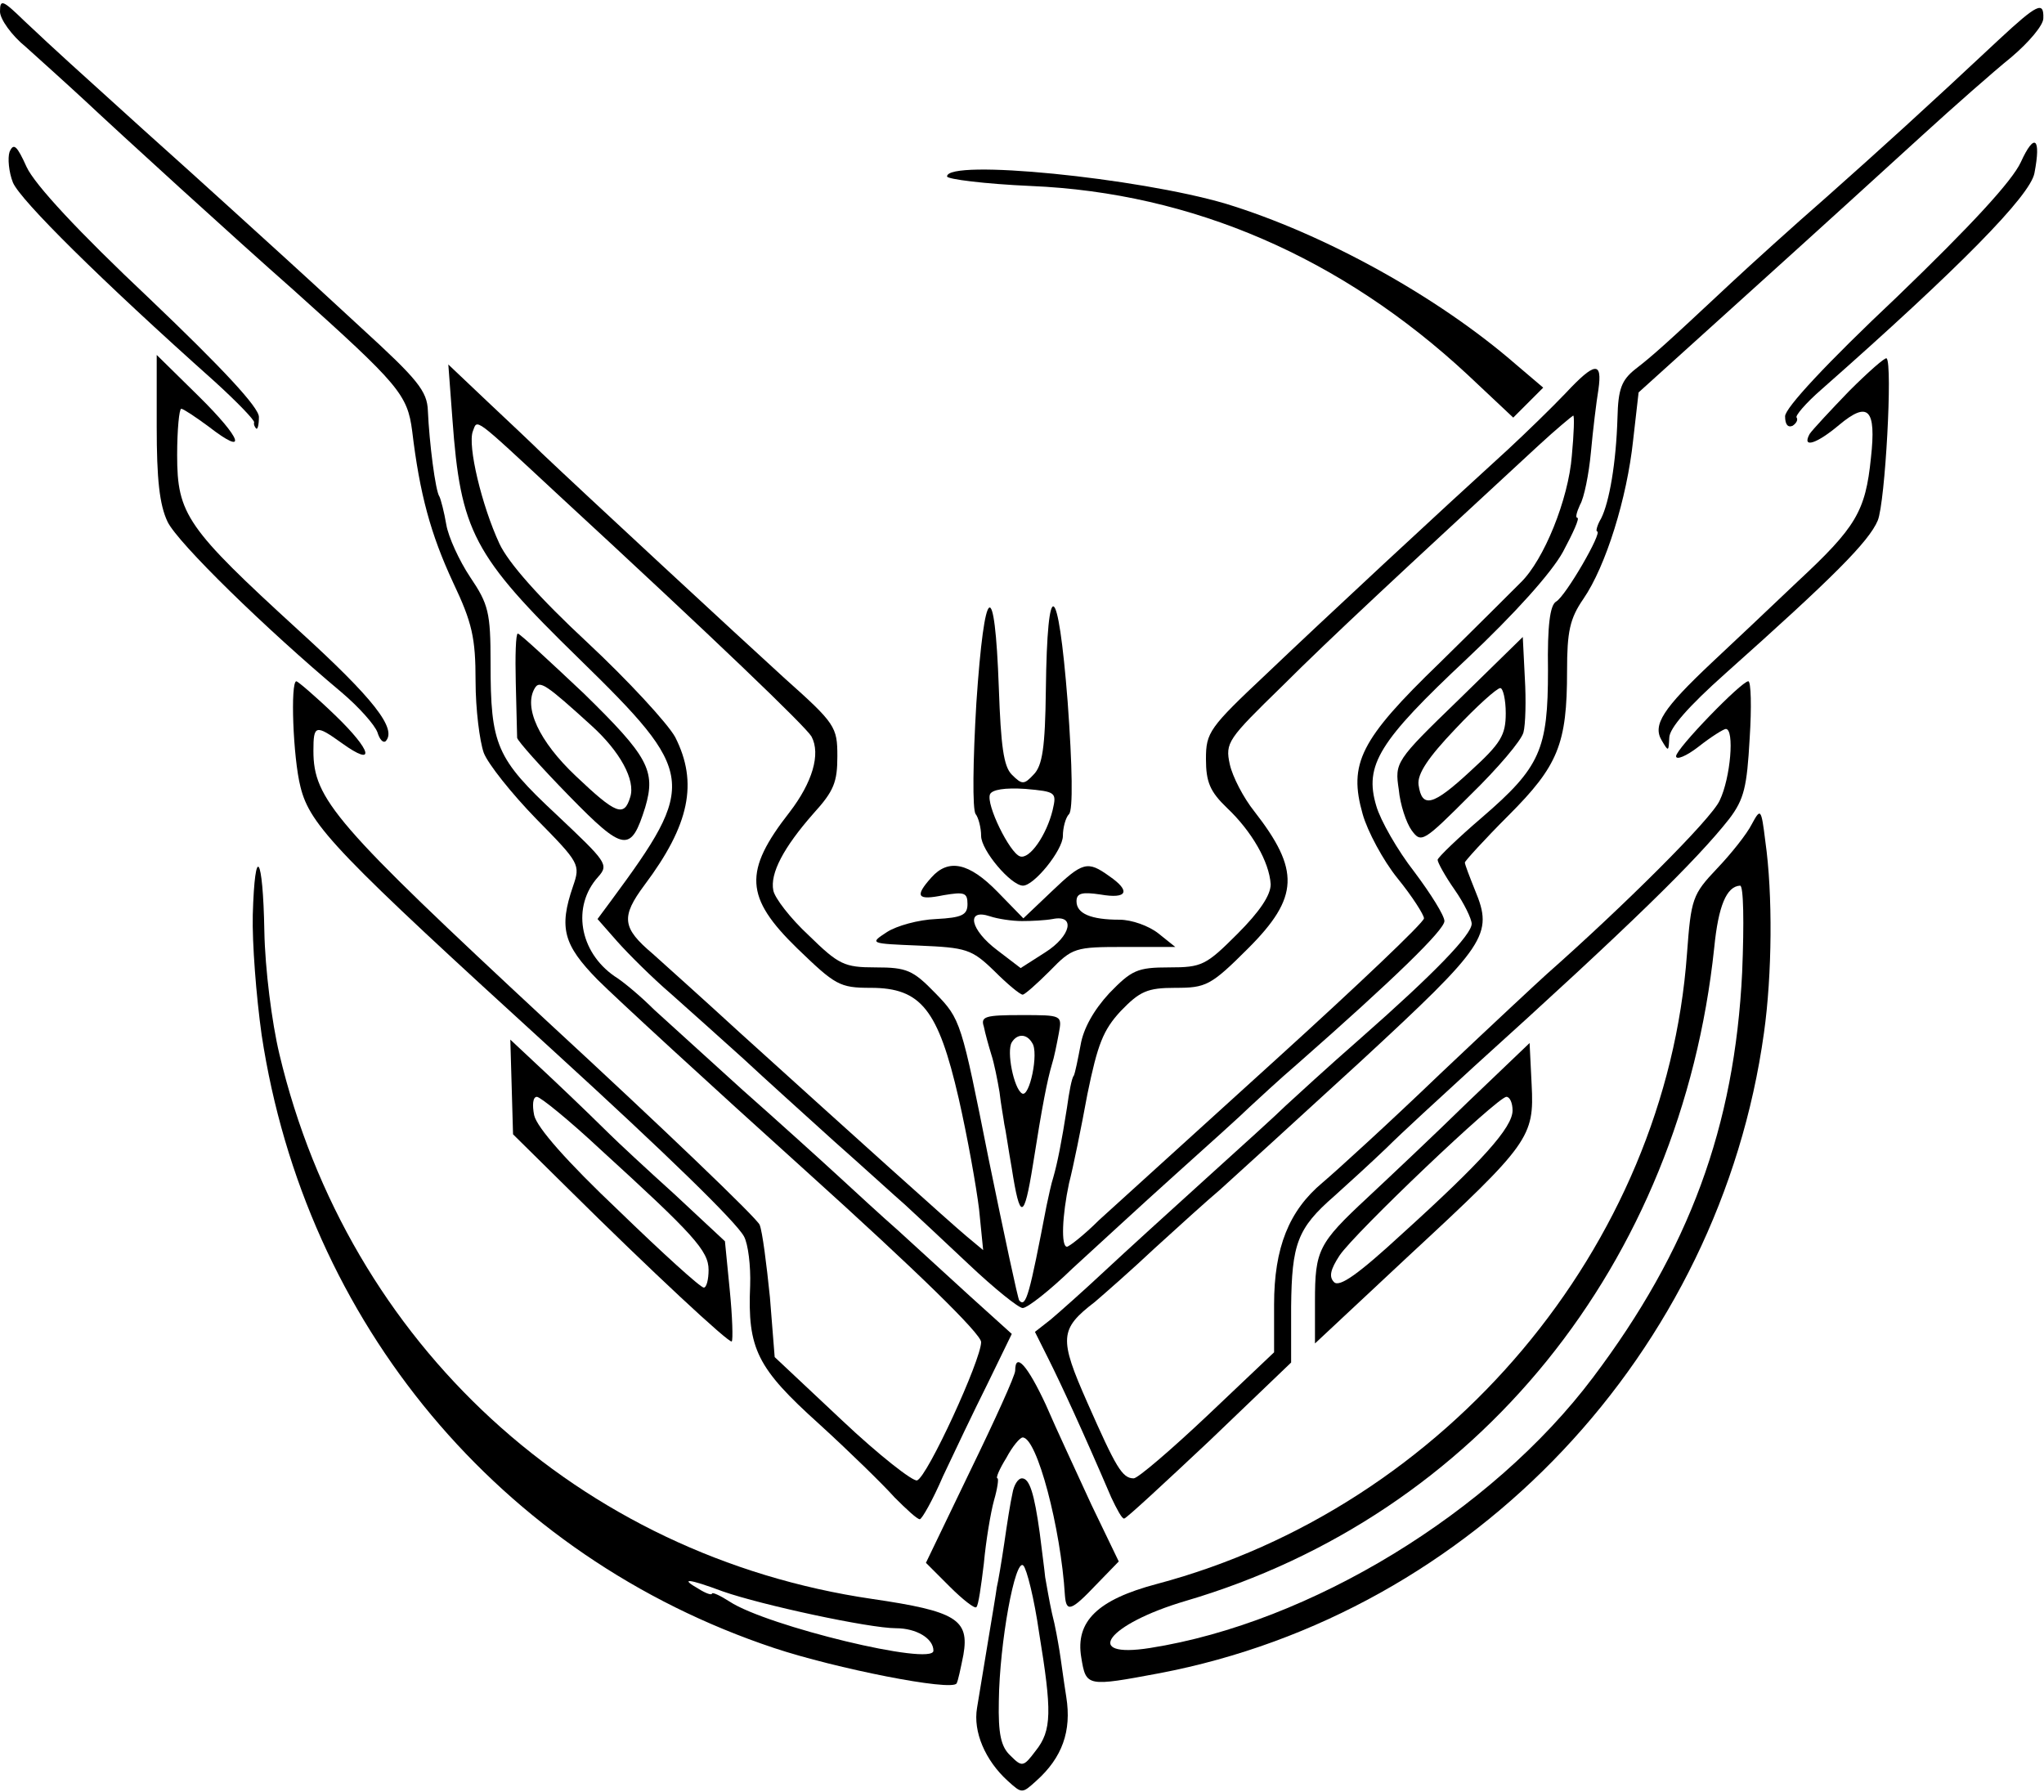 <?xml version="1.0" standalone="no"?>
<!DOCTYPE svg PUBLIC "-//W3C//DTD SVG 20010904//EN"
 "http://www.w3.org/TR/2001/REC-SVG-20010904/DTD/svg10.dtd">
<svg version="1.0" xmlns="http://www.w3.org/2000/svg"
 width="300pt" height="263pt" viewBox="0 0 300 263"
 preserveAspectRatio="xMidYMid meet">
<g transform="translate(0,263) scale(0.1,-0.1)"
fill="#000000" stroke="none">
<path d="M0 2613 c0 -11 17 -35 38 -52 20 -18 60 -54 87 -79 50 -47 221 -203
305 -277 156 -140 168 -154 175 -208 11 -92 27 -151 60 -222 28 -59 33 -81 33
-145 0 -41 6 -88 12 -105 6 -16 41 -60 77 -97 64 -65 65 -67 54 -99 -21 -61
-14 -86 36 -137 27 -27 164 -153 306 -281 164 -148 257 -239 257 -251 0 -26
-79 -198 -94 -203 -6 -2 -56 37 -110 88 l-99 93 -7 88 c-5 49 -11 96 -15 106
-3 9 -143 143 -311 298 -313 291 -344 327 -344 398 0 38 3 39 42 11 50 -36 44
-11 -10 41 -29 28 -55 50 -57 50 -9 0 -5 -112 6 -155 14 -57 54 -98 374 -390
161 -147 266 -249 277 -270 6 -11 10 -43 9 -72 -4 -93 10 -121 101 -203 45
-41 95 -90 111 -108 17 -17 33 -32 37 -32 3 0 19 28 34 63 16 34 45 95 65 135
l36 74 -62 56 c-34 31 -81 74 -105 96 -24 21 -63 57 -88 80 -25 23 -88 80
-140 126 -52 47 -110 100 -130 118 -19 19 -45 41 -58 49 -52 36 -63 103 -24
146 16 18 12 22 -61 91 -89 83 -97 102 -97 223 0 74 -3 86 -30 126 -16 24 -32
59 -35 77 -3 18 -8 37 -10 41 -6 8 -15 80 -17 126 -1 29 -15 46 -97 121 -52
48 -102 94 -111 102 -31 28 -115 105 -210 190 -106 96 -123 111 -174 159 -32
31 -36 33 -36 14z"/>
<path d="M2934 2572 c-110 -103 -173 -160 -254 -232 -47 -41 -110 -98 -140
-126 -94 -88 -114 -106 -140 -126 -20 -16 -25 -29 -26 -71 -2 -67 -12 -124
-24 -148 -6 -10 -8 -19 -6 -19 9 0 -46 -95 -60 -103 -9 -5 -13 -35 -12 -101 0
-116 -11 -142 -97 -216 -35 -30 -64 -58 -65 -62 0 -4 11 -24 25 -44 14 -20 25
-43 25 -50 0 -16 -55 -73 -163 -168 -48 -42 -97 -87 -110 -99 -12 -12 -65 -60
-117 -107 -52 -47 -119 -108 -149 -136 -31 -29 -66 -60 -79 -71 l-23 -18 20
-40 c18 -36 50 -105 92 -203 8 -17 16 -32 19 -31 3 0 59 52 125 114 l120 115
0 82 c1 92 9 115 63 162 19 17 54 49 77 71 22 22 81 76 129 120 228 206 326
302 374 363 22 29 26 47 30 118 3 46 2 84 -2 84 -10 0 -106 -99 -106 -110 0
-6 15 0 33 14 19 15 37 26 40 26 13 0 7 -72 -9 -105 -12 -27 -142 -156 -254
-255 -9 -8 -80 -74 -156 -146 -76 -73 -154 -144 -173 -160 -49 -41 -71 -95
-71 -179 l0 -70 -97 -92 c-54 -51 -103 -93 -109 -93 -17 0 -26 16 -68 111 -42
95 -41 108 11 148 14 12 54 47 88 79 34 31 77 70 96 86 19 17 111 101 206 188
185 171 195 186 168 251 -8 20 -15 38 -15 41 0 2 29 34 64 69 73 73 86 105 86
212 0 58 4 77 24 106 33 48 64 148 73 233 l8 70 166 150 c92 83 204 185 250
227 46 42 105 94 131 115 26 22 47 47 47 57 1 26 -9 21 -65 -31z"/>
<path d="M2966 2392 c-13 -28 -73 -93 -182 -198 -104 -98 -164 -163 -164 -175
0 -12 4 -17 11 -14 6 4 8 9 6 12 -3 2 13 21 36 41 203 179 307 285 313 318 10
52 0 60 -20 16z"/>
<path d="M14 2407 c-3 -9 -1 -30 5 -45 11 -26 129 -143 296 -292 33 -30 59
-57 58 -60 -1 -3 1 -7 3 -9 2 -2 4 5 4 17 0 14 -53 71 -161 174 -104 98 -168
167 -180 193 -14 31 -19 36 -25 22z"/>
<path d="M1390 2371 c0 -4 55 -11 123 -14 237 -10 456 -105 641 -277 l67 -63
22 22 22 22 -40 34 c-115 100 -282 192 -426 236 -129 38 -409 66 -409 40z"/>
<path d="M230 2004 c0 -77 4 -115 16 -140 15 -31 144 -157 255 -250 26 -22 49
-48 53 -59 3 -10 8 -16 12 -13 17 18 -17 62 -128 163 -164 150 -178 170 -178
257 0 37 3 68 6 68 3 0 21 -12 40 -26 58 -45 50 -19 -15 45 l-61 60 0 -105z"/>
<path d="M2714 2056 c-27 -28 -54 -57 -58 -63 -12 -22 11 -14 43 13 43 36 55
24 47 -48 -8 -79 -22 -102 -108 -182 -40 -38 -97 -92 -126 -119 -71 -67 -87
-91 -73 -114 10 -17 10 -16 11 4 0 14 28 46 83 95 157 140 210 193 223 224 11
27 22 230 13 238 -2 2 -27 -20 -55 -48z"/>
<path d="M664 2015 c12 -165 30 -200 186 -352 172 -168 174 -183 47 -355 l-20
-27 29 -33 c16 -18 51 -53 79 -77 27 -24 75 -67 106 -95 30 -28 90 -82 133
-121 43 -38 90 -81 105 -94 14 -13 56 -52 93 -87 37 -35 73 -64 79 -64 7 0 40
26 73 58 34 31 101 93 150 137 49 44 99 89 110 100 12 11 43 40 71 64 141 124
215 196 215 209 0 8 -20 40 -44 72 -25 32 -50 76 -56 97 -18 60 4 95 133 216
70 66 124 126 141 157 15 28 25 50 21 50 -3 0 -1 8 4 19 6 10 13 45 16 77 3
33 8 74 11 92 6 42 -5 41 -48 -5 -20 -21 -58 -58 -85 -83 -100 -91 -268 -247
-354 -329 -84 -79 -89 -86 -89 -125 0 -34 6 -48 31 -72 36 -34 62 -79 64 -112
0 -16 -16 -40 -49 -73 -46 -46 -52 -49 -100 -49 -47 0 -55 -4 -88 -38 -23 -25
-38 -52 -42 -76 -4 -21 -8 -41 -10 -45 -3 -3 -7 -25 -10 -47 -8 -51 -14 -81
-20 -102 -3 -9 -7 -28 -10 -42 -25 -130 -30 -150 -40 -139 -2 2 -22 96 -45
208 -40 201 -41 205 -78 243 -33 34 -42 38 -88 38 -46 0 -54 4 -98 47 -27 25
-50 55 -52 66 -5 25 15 63 59 113 30 33 35 46 35 84 0 43 -3 48 -77 114 -67
61 -297 274 -357 331 -11 11 -47 45 -79 75 l-58 55 6 -80z m1643 -54 c-5 -64
-41 -153 -75 -186 -11 -11 -64 -64 -119 -118 -117 -113 -134 -148 -113 -222 7
-25 30 -68 51 -94 22 -27 39 -54 39 -59 0 -6 -98 -99 -217 -207 -120 -109
-237 -215 -260 -236 -22 -22 -44 -39 -47 -39 -9 0 -7 46 3 93 6 23 18 82 27
131 15 73 23 94 49 122 28 29 39 34 80 34 45 0 52 3 107 58 75 75 76 115 9
201 -16 20 -32 51 -36 69 -7 32 -3 37 77 115 71 71 178 170 376 353 26 24 49
43 51 44 2 0 1 -27 -2 -59z m-1488 -57 c232 -214 363 -340 372 -355 14 -26 1
-68 -32 -111 -68 -87 -66 -125 11 -200 56 -54 62 -58 108 -58 74 0 99 -32 129
-162 13 -57 26 -130 30 -163 l6 -60 -24 20 c-24 20 -165 147 -334 300 -49 45
-107 97 -127 115 -45 38 -47 54 -12 101 66 88 79 150 45 217 -11 20 -69 83
-129 139 -71 66 -116 117 -129 145 -26 56 -47 144 -39 165 7 18 -1 24 125 -93z"/>
<path d="M1433 1598 c-5 -84 -6 -157 -1 -163 4 -5 8 -20 8 -32 0 -21 43 -72
61 -73 16 -1 59 52 59 73 0 12 4 27 9 32 6 6 5 69 -2 165 -14 179 -30 188 -32
17 -1 -84 -5 -111 -18 -124 -14 -15 -17 -15 -32 0 -12 12 -16 42 -19 127 -6
166 -21 156 -33 -22z m112 -157 c-9 -37 -34 -73 -48 -68 -15 5 -50 76 -44 91
3 7 22 10 52 8 45 -4 46 -5 40 -31z"/>
<path d="M757 1628 c1 -40 2 -77 2 -81 1 -5 35 -43 76 -85 81 -83 91 -84 112
-17 16 54 4 75 -90 167 -51 48 -94 88 -97 88 -3 0 -4 -33 -3 -72z m111 -63
c42 -38 65 -80 57 -105 -9 -30 -21 -25 -80 31 -54 51 -77 101 -60 129 7 12 17
5 83 -55z"/>
<path d="M2141 1603 c-93 -90 -94 -92 -88 -132 2 -22 11 -49 19 -60 14 -19 17
-17 86 52 40 39 75 80 78 92 3 11 4 47 2 80 l-3 60 -94 -92z m69 -20 c0 -32
-7 -44 -52 -85 -55 -51 -71 -55 -76 -20 -2 16 14 40 54 82 31 33 61 60 66 60
4 0 8 -17 8 -37z"/>
<path d="M2571 1420 c-7 -14 -30 -43 -51 -65 -36 -38 -38 -44 -44 -125 -31
-429 -353 -812 -778 -925 -87 -23 -120 -55 -111 -108 7 -43 8 -43 115 -23 461
88 822 471 887 940 12 85 13 204 2 281 -6 49 -7 49 -20 25z m-14 -217 c-11
-227 -78 -408 -219 -595 -149 -198 -415 -360 -650 -397 -101 -16 -63 35 52 69
429 126 727 495 776 959 6 61 18 90 38 91 5 0 6 -54 3 -127z"/>
<path d="M371 1287 c-1 -41 5 -119 13 -176 64 -423 350 -766 752 -900 90 -30
261 -64 268 -52 2 3 6 22 10 42 9 52 -11 64 -134 82 -430 63 -769 374 -870
800 -11 46 -21 125 -22 180 -2 113 -14 130 -17 24z m690 -993 c57 -20 215 -54
254 -54 30 0 55 -15 55 -33 0 -23 -244 36 -299 72 -14 9 -25 14 -26 12 0 -3
-9 0 -20 7 -28 16 -15 15 36 -4z"/>
<path d="M1367 1342 c-25 -28 -21 -34 18 -26 30 5 35 4 35 -13 0 -16 -8 -20
-46 -22 -26 -1 -58 -10 -72 -19 -26 -17 -26 -17 47 -20 69 -3 77 -5 110 -37
19 -19 38 -35 42 -35 3 0 21 16 40 35 33 34 37 35 109 35 l75 0 -25 20 c-14
11 -39 20 -57 20 -42 0 -63 9 -63 27 0 12 8 14 35 10 40 -7 45 5 13 27 -32 23
-39 21 -85 -23 l-41 -39 -38 39 c-42 43 -72 49 -97 21z m133 -64 c14 0 34 1
45 3 34 7 27 -25 -11 -49 l-36 -23 -34 26 c-40 30 -47 62 -11 50 12 -4 33 -7
47 -7z"/>
<path d="M1444 1123 c2 -10 7 -28 11 -41 4 -12 9 -37 12 -55 2 -18 6 -39 7
-47 2 -8 6 -37 11 -65 12 -77 18 -76 31 5 14 89 21 124 28 148 3 9 7 29 10 45
5 27 5 27 -55 27 -53 0 -60 -2 -55 -17z m71 -24 c10 -14 -4 -81 -15 -74 -12 7
-23 62 -15 75 8 13 22 13 30 -1z"/>
<path d="M751 1035 l2 -70 81 -80 c120 -119 237 -228 240 -224 2 2 1 36 -3 76
l-7 71 -74 69 c-41 37 -84 77 -95 88 -11 11 -48 47 -83 80 l-63 59 2 -69z
m130 -92 c137 -125 159 -149 159 -177 0 -14 -3 -26 -7 -26 -5 0 -61 51 -125
113 -76 72 -120 122 -124 140 -3 15 -2 27 4 27 5 0 47 -34 93 -77z"/>
<path d="M2154 1012 c-49 -48 -116 -111 -147 -140 -72 -67 -77 -77 -77 -152
l0 -62 138 129 c177 164 184 174 180 251 l-3 61 -91 -87z m66 -12 c0 -25 -45
-75 -162 -181 -64 -59 -92 -79 -100 -71 -8 8 -5 19 8 39 22 33 232 233 245
233 5 0 9 -9 9 -20z"/>
<path d="M1490 618 c0 -7 -30 -73 -66 -147 l-65 -135 35 -35 c19 -19 37 -33
39 -30 3 2 7 31 11 64 3 33 10 75 15 93 5 17 7 32 5 32 -3 0 3 14 13 30 9 17
20 30 24 30 21 0 56 -133 62 -232 2 -25 9 -23 46 16 l33 34 -40 83 c-21 46
-52 112 -67 147 -27 58 -45 78 -45 50z"/>
<path d="M1486 438 c-3 -13 -8 -45 -12 -73 -4 -27 -9 -57 -11 -65 -1 -8 -7
-44 -13 -80 -6 -36 -13 -79 -16 -97 -6 -35 12 -77 45 -107 21 -19 21 -19 42 0
38 34 52 73 44 123 -4 25 -8 56 -10 68 -2 12 -6 36 -11 55 -4 18 -8 42 -10 53
-1 11 -5 40 -8 65 -8 58 -15 80 -26 80 -6 0 -12 -10 -14 -22z m39 -204 c19
-116 19 -144 -5 -174 -18 -24 -20 -24 -37 -7 -14 13 -18 32 -17 80 1 86 24
211 36 199 5 -5 16 -49 23 -98z"/>
</g>
</svg>
